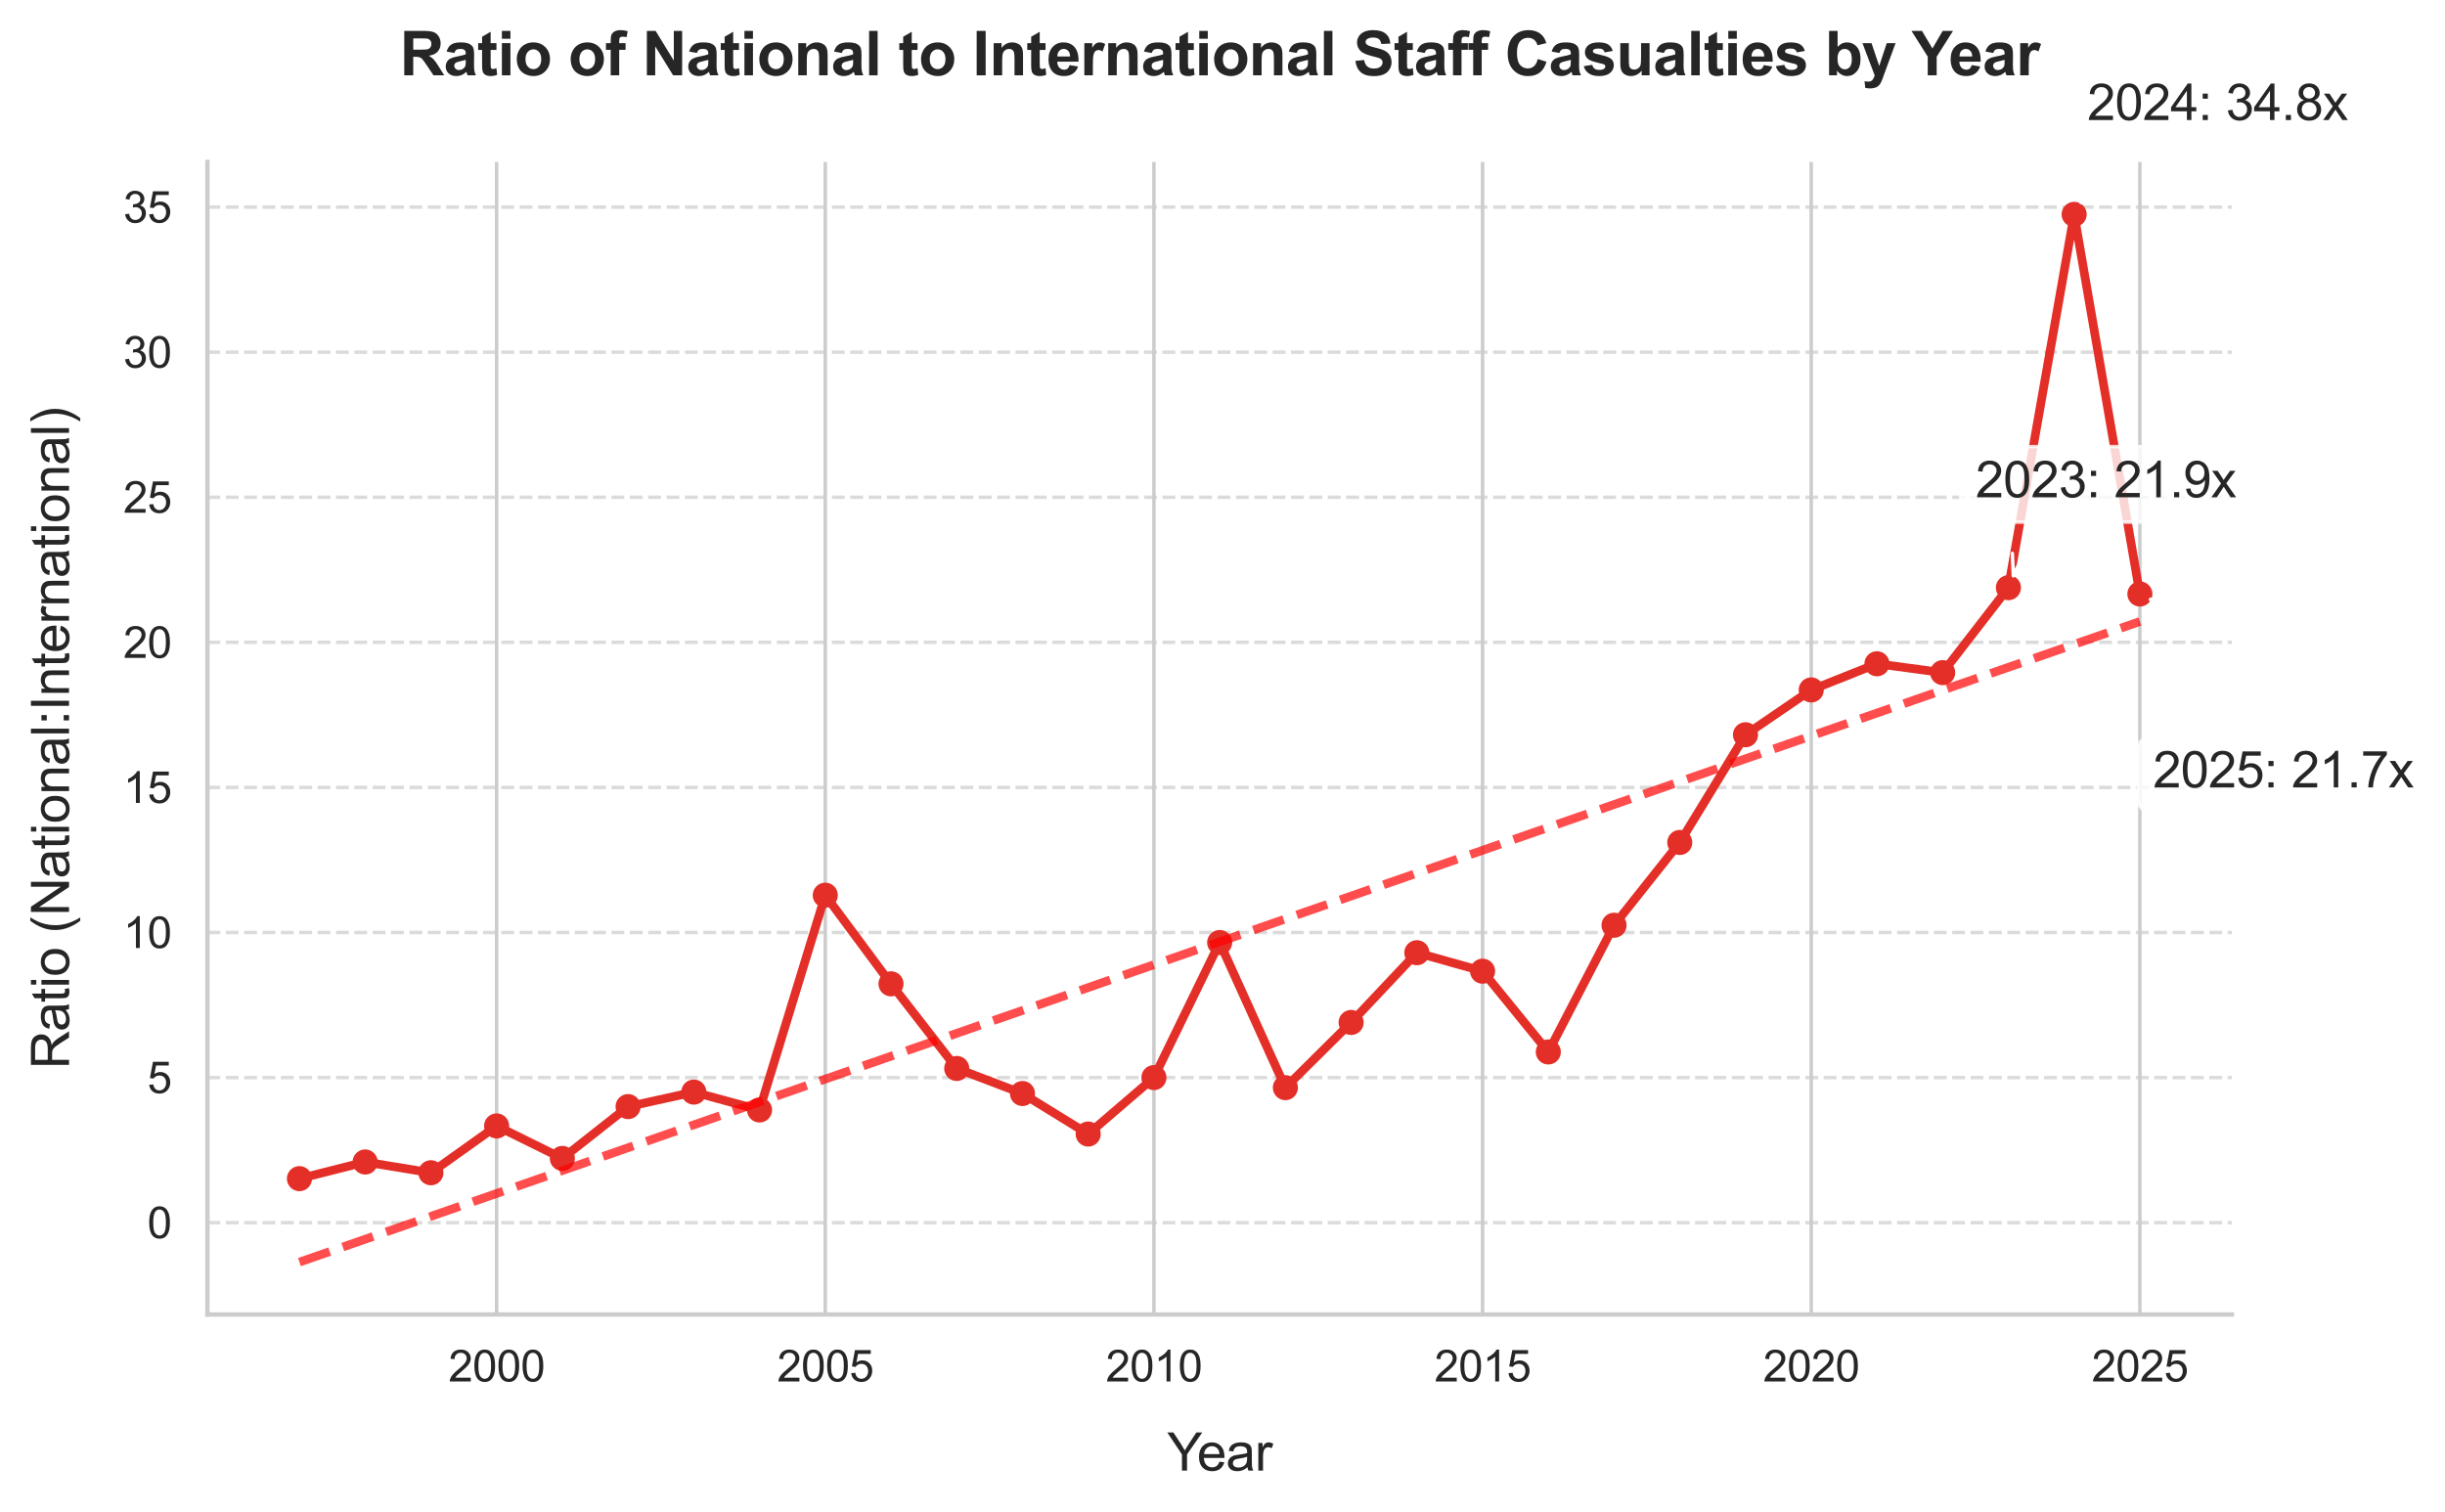 <?xml version="1.0" encoding="utf-8" standalone="no"?>
<!DOCTYPE svg PUBLIC "-//W3C//DTD SVG 1.1//EN"
  "http://www.w3.org/Graphics/SVG/1.1/DTD/svg11.dtd">
<svg xmlns:xlink="http://www.w3.org/1999/xlink" width="564.448pt" height="349.078pt" viewBox="0 0 564.448 349.078" xmlns="http://www.w3.org/2000/svg" version="1.1">
 <defs>
  <style type="text/css">*{stroke-linejoin: round; stroke-linecap: butt}</style>
 </defs>
 <g id="figure_1">
  <g id="patch_1">
   <path d="M 0 349.078 
L 564.448 349.078 
L 564.448 0 
L 0 0 
z
" style="fill: #ffffff"/>
  </g>
  <g id="axes_1">
   <g id="patch_2">
    <path d="M 47.883 303.458 
L 515.252 303.458 
L 515.252 37.392 
L 47.883 37.392 
z
" style="fill: #ffffff"/>
   </g>
   <g id="matplotlib.axis_1">
    <g id="xtick_1">
     <g id="line2d_1">
      <path d="M 114.65 303.458 
L 114.65 37.392 
" clip-path="url(#p2da342046a)" style="fill: none; stroke: #cccccc; stroke-width: 0.8; stroke-linecap: round"/>
     </g>
     <g id="text_1">
      <!-- 2000 -->
      <g style="fill: #262626" transform="translate(103.528 318.916) scale(0.1 -0.1)">
       <defs>
        <path id="ArialMT-32" d="M 3222 541 
L 3222 0 
L 194 0 
Q 188 203 259 391 
Q 375 700 629 1000 
Q 884 1300 1366 1694 
Q 2113 2306 2375 2664 
Q 2638 3022 2638 3341 
Q 2638 3675 2398 3904 
Q 2159 4134 1775 4134 
Q 1369 4134 1125 3890 
Q 881 3647 878 3216 
L 300 3275 
Q 359 3922 746 4261 
Q 1134 4600 1788 4600 
Q 2447 4600 2831 4234 
Q 3216 3869 3216 3328 
Q 3216 3053 3103 2787 
Q 2991 2522 2730 2228 
Q 2469 1934 1863 1422 
Q 1356 997 1212 845 
Q 1069 694 975 541 
L 3222 541 
z
" transform="scale(0.016)"/>
        <path id="ArialMT-30" d="M 266 2259 
Q 266 3072 433 3567 
Q 600 4063 929 4331 
Q 1259 4600 1759 4600 
Q 2128 4600 2406 4451 
Q 2684 4303 2865 4023 
Q 3047 3744 3150 3342 
Q 3253 2941 3253 2259 
Q 3253 1453 3087 958 
Q 2922 463 2592 192 
Q 2263 -78 1759 -78 
Q 1097 -78 719 397 
Q 266 969 266 2259 
z
M 844 2259 
Q 844 1131 1108 757 
Q 1372 384 1759 384 
Q 2147 384 2411 759 
Q 2675 1134 2675 2259 
Q 2675 3391 2411 3762 
Q 2147 4134 1753 4134 
Q 1366 4134 1134 3806 
Q 844 3388 844 2259 
z
" transform="scale(0.016)"/>
       </defs>
       <use xlink:href="#ArialMT-32"/>
       <use xlink:href="#ArialMT-30" transform="translate(55.615 0)"/>
       <use xlink:href="#ArialMT-30" transform="translate(111.23 0)"/>
       <use xlink:href="#ArialMT-30" transform="translate(166.846 0)"/>
      </g>
     </g>
    </g>
    <g id="xtick_2">
     <g id="line2d_2">
      <path d="M 190.522 303.458 
L 190.522 37.392 
" clip-path="url(#p2da342046a)" style="fill: none; stroke: #cccccc; stroke-width: 0.8; stroke-linecap: round"/>
     </g>
     <g id="text_2">
      <!-- 2005 -->
      <g style="fill: #262626" transform="translate(179.4 318.916) scale(0.1 -0.1)">
       <defs>
        <path id="ArialMT-35" d="M 266 1200 
L 856 1250 
Q 922 819 1161 601 
Q 1400 384 1738 384 
Q 2144 384 2425 690 
Q 2706 997 2706 1503 
Q 2706 1984 2436 2262 
Q 2166 2541 1728 2541 
Q 1456 2541 1237 2417 
Q 1019 2294 894 2097 
L 366 2166 
L 809 4519 
L 3088 4519 
L 3088 3981 
L 1259 3981 
L 1013 2750 
Q 1425 3038 1878 3038 
Q 2478 3038 2890 2622 
Q 3303 2206 3303 1553 
Q 3303 931 2941 478 
Q 2500 -78 1738 -78 
Q 1113 -78 717 272 
Q 322 622 266 1200 
z
" transform="scale(0.016)"/>
       </defs>
       <use xlink:href="#ArialMT-32"/>
       <use xlink:href="#ArialMT-30" transform="translate(55.615 0)"/>
       <use xlink:href="#ArialMT-30" transform="translate(111.23 0)"/>
       <use xlink:href="#ArialMT-35" transform="translate(166.846 0)"/>
      </g>
     </g>
    </g>
    <g id="xtick_3">
     <g id="line2d_3">
      <path d="M 266.393 303.458 
L 266.393 37.392 
" clip-path="url(#p2da342046a)" style="fill: none; stroke: #cccccc; stroke-width: 0.8; stroke-linecap: round"/>
     </g>
     <g id="text_3">
      <!-- 2010 -->
      <g style="fill: #262626" transform="translate(255.272 318.916) scale(0.1 -0.1)">
       <defs>
        <path id="ArialMT-31" d="M 2384 0 
L 1822 0 
L 1822 3584 
Q 1619 3391 1289 3197 
Q 959 3003 697 2906 
L 697 3450 
Q 1169 3672 1522 3987 
Q 1875 4303 2022 4600 
L 2384 4600 
L 2384 0 
z
" transform="scale(0.016)"/>
       </defs>
       <use xlink:href="#ArialMT-32"/>
       <use xlink:href="#ArialMT-30" transform="translate(55.615 0)"/>
       <use xlink:href="#ArialMT-31" transform="translate(111.23 0)"/>
       <use xlink:href="#ArialMT-30" transform="translate(166.846 0)"/>
      </g>
     </g>
    </g>
    <g id="xtick_4">
     <g id="line2d_4">
      <path d="M 342.265 303.458 
L 342.265 37.392 
" clip-path="url(#p2da342046a)" style="fill: none; stroke: #cccccc; stroke-width: 0.8; stroke-linecap: round"/>
     </g>
     <g id="text_4">
      <!-- 2015 -->
      <g style="fill: #262626" transform="translate(331.143 318.916) scale(0.1 -0.1)">
       <use xlink:href="#ArialMT-32"/>
       <use xlink:href="#ArialMT-30" transform="translate(55.615 0)"/>
       <use xlink:href="#ArialMT-31" transform="translate(111.23 0)"/>
       <use xlink:href="#ArialMT-35" transform="translate(166.846 0)"/>
      </g>
     </g>
    </g>
    <g id="xtick_5">
     <g id="line2d_5">
      <path d="M 418.137 303.458 
L 418.137 37.392 
" clip-path="url(#p2da342046a)" style="fill: none; stroke: #cccccc; stroke-width: 0.8; stroke-linecap: round"/>
     </g>
     <g id="text_5">
      <!-- 2020 -->
      <g style="fill: #262626" transform="translate(407.015 318.916) scale(0.1 -0.1)">
       <use xlink:href="#ArialMT-32"/>
       <use xlink:href="#ArialMT-30" transform="translate(55.615 0)"/>
       <use xlink:href="#ArialMT-32" transform="translate(111.23 0)"/>
       <use xlink:href="#ArialMT-30" transform="translate(166.846 0)"/>
      </g>
     </g>
    </g>
    <g id="xtick_6">
     <g id="line2d_6">
      <path d="M 494.008 303.458 
L 494.008 37.392 
" clip-path="url(#p2da342046a)" style="fill: none; stroke: #cccccc; stroke-width: 0.8; stroke-linecap: round"/>
     </g>
     <g id="text_6">
      <!-- 2025 -->
      <g style="fill: #262626" transform="translate(482.886 318.916) scale(0.1 -0.1)">
       <use xlink:href="#ArialMT-32"/>
       <use xlink:href="#ArialMT-30" transform="translate(55.615 0)"/>
       <use xlink:href="#ArialMT-32" transform="translate(111.23 0)"/>
       <use xlink:href="#ArialMT-35" transform="translate(166.846 0)"/>
      </g>
     </g>
    </g>
    <g id="text_7">
     <!-- Year -->
     <g style="fill: #262626" transform="translate(269.442 339.493) scale(0.12 -0.12)">
      <defs>
       <path id="ArialMT-59" d="M 1784 0 
L 1784 1941 
L 19 4581 
L 756 4581 
L 1659 3200 
Q 1909 2813 2125 2425 
Q 2331 2784 2625 3234 
L 3513 4581 
L 4219 4581 
L 2391 1941 
L 2391 0 
L 1784 0 
z
" transform="scale(0.016)"/>
       <path id="ArialMT-65" d="M 2694 1069 
L 3275 997 
Q 3138 488 2766 206 
Q 2394 -75 1816 -75 
Q 1088 -75 661 373 
Q 234 822 234 1631 
Q 234 2469 665 2931 
Q 1097 3394 1784 3394 
Q 2450 3394 2872 2941 
Q 3294 2488 3294 1666 
Q 3294 1616 3291 1516 
L 816 1516 
Q 847 969 1125 678 
Q 1403 388 1819 388 
Q 2128 388 2347 550 
Q 2566 713 2694 1069 
z
M 847 1978 
L 2700 1978 
Q 2663 2397 2488 2606 
Q 2219 2931 1791 2931 
Q 1403 2931 1139 2672 
Q 875 2413 847 1978 
z
" transform="scale(0.016)"/>
       <path id="ArialMT-61" d="M 2588 409 
Q 2275 144 1986 34 
Q 1697 -75 1366 -75 
Q 819 -75 525 192 
Q 231 459 231 875 
Q 231 1119 342 1320 
Q 453 1522 633 1644 
Q 813 1766 1038 1828 
Q 1203 1872 1538 1913 
Q 2219 1994 2541 2106 
Q 2544 2222 2544 2253 
Q 2544 2597 2384 2738 
Q 2169 2928 1744 2928 
Q 1347 2928 1158 2789 
Q 969 2650 878 2297 
L 328 2372 
Q 403 2725 575 2942 
Q 747 3159 1072 3276 
Q 1397 3394 1825 3394 
Q 2250 3394 2515 3294 
Q 2781 3194 2906 3042 
Q 3031 2891 3081 2659 
Q 3109 2516 3109 2141 
L 3109 1391 
Q 3109 606 3145 398 
Q 3181 191 3288 0 
L 2700 0 
Q 2613 175 2588 409 
z
M 2541 1666 
Q 2234 1541 1622 1453 
Q 1275 1403 1131 1340 
Q 988 1278 909 1158 
Q 831 1038 831 891 
Q 831 666 1001 516 
Q 1172 366 1500 366 
Q 1825 366 2078 508 
Q 2331 650 2450 897 
Q 2541 1088 2541 1459 
L 2541 1666 
z
" transform="scale(0.016)"/>
       <path id="ArialMT-72" d="M 416 0 
L 416 3319 
L 922 3319 
L 922 2816 
Q 1116 3169 1280 3281 
Q 1444 3394 1641 3394 
Q 1925 3394 2219 3213 
L 2025 2691 
Q 1819 2813 1613 2813 
Q 1428 2813 1281 2702 
Q 1134 2591 1072 2394 
Q 978 2094 978 1738 
L 978 0 
L 416 0 
z
" transform="scale(0.016)"/>
      </defs>
      <use xlink:href="#ArialMT-59"/>
      <use xlink:href="#ArialMT-65" transform="translate(57.574 0)"/>
      <use xlink:href="#ArialMT-61" transform="translate(113.189 0)"/>
      <use xlink:href="#ArialMT-72" transform="translate(168.805 0)"/>
     </g>
    </g>
   </g>
   <g id="matplotlib.axis_2">
    <g id="ytick_1">
     <g id="line2d_7">
      <path d="M 47.883 282.26 
L 515.252 282.26 
" clip-path="url(#p2da342046a)" style="fill: none; stroke-dasharray: 2.96,1.28; stroke-dashoffset: 0; stroke: #cccccc; stroke-opacity: 0.7; stroke-width: 0.8"/>
     </g>
     <g id="text_8">
      <!-- 0 -->
      <g style="fill: #262626" transform="translate(34.022 285.839) scale(0.1 -0.1)">
       <use xlink:href="#ArialMT-30"/>
      </g>
     </g>
    </g>
    <g id="ytick_2">
     <g id="line2d_8">
      <path d="M 47.883 248.767 
L 515.252 248.767 
" clip-path="url(#p2da342046a)" style="fill: none; stroke-dasharray: 2.96,1.28; stroke-dashoffset: 0; stroke: #cccccc; stroke-opacity: 0.7; stroke-width: 0.8"/>
     </g>
     <g id="text_9">
      <!-- 5 -->
      <g style="fill: #262626" transform="translate(34.022 252.346) scale(0.1 -0.1)">
       <use xlink:href="#ArialMT-35"/>
      </g>
     </g>
    </g>
    <g id="ytick_3">
     <g id="line2d_9">
      <path d="M 47.883 215.274 
L 515.252 215.274 
" clip-path="url(#p2da342046a)" style="fill: none; stroke-dasharray: 2.96,1.28; stroke-dashoffset: 0; stroke: #cccccc; stroke-opacity: 0.7; stroke-width: 0.8"/>
     </g>
     <g id="text_10">
      <!-- 10 -->
      <g style="fill: #262626" transform="translate(28.461 218.853) scale(0.1 -0.1)">
       <use xlink:href="#ArialMT-31"/>
       <use xlink:href="#ArialMT-30" transform="translate(55.615 0)"/>
      </g>
     </g>
    </g>
    <g id="ytick_4">
     <g id="line2d_10">
      <path d="M 47.883 181.782 
L 515.252 181.782 
" clip-path="url(#p2da342046a)" style="fill: none; stroke-dasharray: 2.96,1.28; stroke-dashoffset: 0; stroke: #cccccc; stroke-opacity: 0.7; stroke-width: 0.8"/>
     </g>
     <g id="text_11">
      <!-- 15 -->
      <g style="fill: #262626" transform="translate(28.461 185.361) scale(0.1 -0.1)">
       <use xlink:href="#ArialMT-31"/>
       <use xlink:href="#ArialMT-35" transform="translate(55.615 0)"/>
      </g>
     </g>
    </g>
    <g id="ytick_5">
     <g id="line2d_11">
      <path d="M 47.883 148.289 
L 515.252 148.289 
" clip-path="url(#p2da342046a)" style="fill: none; stroke-dasharray: 2.96,1.28; stroke-dashoffset: 0; stroke: #cccccc; stroke-opacity: 0.7; stroke-width: 0.8"/>
     </g>
     <g id="text_12">
      <!-- 20 -->
      <g style="fill: #262626" transform="translate(28.461 151.868) scale(0.1 -0.1)">
       <use xlink:href="#ArialMT-32"/>
       <use xlink:href="#ArialMT-30" transform="translate(55.615 0)"/>
      </g>
     </g>
    </g>
    <g id="ytick_6">
     <g id="line2d_12">
      <path d="M 47.883 114.796 
L 515.252 114.796 
" clip-path="url(#p2da342046a)" style="fill: none; stroke-dasharray: 2.96,1.28; stroke-dashoffset: 0; stroke: #cccccc; stroke-opacity: 0.7; stroke-width: 0.8"/>
     </g>
     <g id="text_13">
      <!-- 25 -->
      <g style="fill: #262626" transform="translate(28.461 118.375) scale(0.1 -0.1)">
       <use xlink:href="#ArialMT-32"/>
       <use xlink:href="#ArialMT-35" transform="translate(55.615 0)"/>
      </g>
     </g>
    </g>
    <g id="ytick_7">
     <g id="line2d_13">
      <path d="M 47.883 81.304 
L 515.252 81.304 
" clip-path="url(#p2da342046a)" style="fill: none; stroke-dasharray: 2.96,1.28; stroke-dashoffset: 0; stroke: #cccccc; stroke-opacity: 0.7; stroke-width: 0.8"/>
     </g>
     <g id="text_14">
      <!-- 30 -->
      <g style="fill: #262626" transform="translate(28.461 84.882) scale(0.1 -0.1)">
       <defs>
        <path id="ArialMT-33" d="M 269 1209 
L 831 1284 
Q 928 806 1161 595 
Q 1394 384 1728 384 
Q 2125 384 2398 659 
Q 2672 934 2672 1341 
Q 2672 1728 2419 1979 
Q 2166 2231 1775 2231 
Q 1616 2231 1378 2169 
L 1441 2663 
Q 1497 2656 1531 2656 
Q 1891 2656 2178 2843 
Q 2466 3031 2466 3422 
Q 2466 3731 2256 3934 
Q 2047 4138 1716 4138 
Q 1388 4138 1169 3931 
Q 950 3725 888 3313 
L 325 3413 
Q 428 3978 793 4289 
Q 1159 4600 1703 4600 
Q 2078 4600 2393 4439 
Q 2709 4278 2876 4000 
Q 3044 3722 3044 3409 
Q 3044 3113 2884 2869 
Q 2725 2625 2413 2481 
Q 2819 2388 3044 2092 
Q 3269 1797 3269 1353 
Q 3269 753 2831 336 
Q 2394 -81 1725 -81 
Q 1122 -81 723 278 
Q 325 638 269 1209 
z
" transform="scale(0.016)"/>
       </defs>
       <use xlink:href="#ArialMT-33"/>
       <use xlink:href="#ArialMT-30" transform="translate(55.615 0)"/>
      </g>
     </g>
    </g>
    <g id="ytick_8">
     <g id="line2d_14">
      <path d="M 47.883 47.811 
L 515.252 47.811 
" clip-path="url(#p2da342046a)" style="fill: none; stroke-dasharray: 2.96,1.28; stroke-dashoffset: 0; stroke: #cccccc; stroke-opacity: 0.7; stroke-width: 0.8"/>
     </g>
     <g id="text_15">
      <!-- 35 -->
      <g style="fill: #262626" transform="translate(28.461 51.39) scale(0.1 -0.1)">
       <use xlink:href="#ArialMT-33"/>
       <use xlink:href="#ArialMT-35" transform="translate(55.615 0)"/>
      </g>
     </g>
    </g>
    <g id="text_16">
     <!-- Ratio (National:International) -->
     <g style="fill: #262626" transform="translate(15.936 246.794) rotate(-90) scale(0.12 -0.12)">
      <defs>
       <path id="ArialMT-52" d="M 503 0 
L 503 4581 
L 2534 4581 
Q 3147 4581 3465 4457 
Q 3784 4334 3975 4021 
Q 4166 3709 4166 3331 
Q 4166 2844 3850 2509 
Q 3534 2175 2875 2084 
Q 3116 1969 3241 1856 
Q 3506 1613 3744 1247 
L 4541 0 
L 3778 0 
L 3172 953 
Q 2906 1366 2734 1584 
Q 2563 1803 2427 1890 
Q 2291 1978 2150 2013 
Q 2047 2034 1813 2034 
L 1109 2034 
L 1109 0 
L 503 0 
z
M 1109 2559 
L 2413 2559 
Q 2828 2559 3062 2645 
Q 3297 2731 3419 2920 
Q 3541 3109 3541 3331 
Q 3541 3656 3305 3865 
Q 3069 4075 2559 4075 
L 1109 4075 
L 1109 2559 
z
" transform="scale(0.016)"/>
       <path id="ArialMT-74" d="M 1650 503 
L 1731 6 
Q 1494 -44 1306 -44 
Q 1000 -44 831 53 
Q 663 150 594 308 
Q 525 466 525 972 
L 525 2881 
L 113 2881 
L 113 3319 
L 525 3319 
L 525 4141 
L 1084 4478 
L 1084 3319 
L 1650 3319 
L 1650 2881 
L 1084 2881 
L 1084 941 
Q 1084 700 1114 631 
Q 1144 563 1211 522 
Q 1278 481 1403 481 
Q 1497 481 1650 503 
z
" transform="scale(0.016)"/>
       <path id="ArialMT-69" d="M 425 3934 
L 425 4581 
L 988 4581 
L 988 3934 
L 425 3934 
z
M 425 0 
L 425 3319 
L 988 3319 
L 988 0 
L 425 0 
z
" transform="scale(0.016)"/>
       <path id="ArialMT-6f" d="M 213 1659 
Q 213 2581 725 3025 
Q 1153 3394 1769 3394 
Q 2453 3394 2887 2945 
Q 3322 2497 3322 1706 
Q 3322 1066 3130 698 
Q 2938 331 2570 128 
Q 2203 -75 1769 -75 
Q 1072 -75 642 372 
Q 213 819 213 1659 
z
M 791 1659 
Q 791 1022 1069 705 
Q 1347 388 1769 388 
Q 2188 388 2466 706 
Q 2744 1025 2744 1678 
Q 2744 2294 2464 2611 
Q 2184 2928 1769 2928 
Q 1347 2928 1069 2612 
Q 791 2297 791 1659 
z
" transform="scale(0.016)"/>
       <path id="ArialMT-20" transform="scale(0.016)"/>
       <path id="ArialMT-28" d="M 1497 -1347 
Q 1031 -759 709 28 
Q 388 816 388 1659 
Q 388 2403 628 3084 
Q 909 3875 1497 4659 
L 1900 4659 
Q 1522 4009 1400 3731 
Q 1209 3300 1100 2831 
Q 966 2247 966 1656 
Q 966 153 1900 -1347 
L 1497 -1347 
z
" transform="scale(0.016)"/>
       <path id="ArialMT-4e" d="M 488 0 
L 488 4581 
L 1109 4581 
L 3516 984 
L 3516 4581 
L 4097 4581 
L 4097 0 
L 3475 0 
L 1069 3600 
L 1069 0 
L 488 0 
z
" transform="scale(0.016)"/>
       <path id="ArialMT-6e" d="M 422 0 
L 422 3319 
L 928 3319 
L 928 2847 
Q 1294 3394 1984 3394 
Q 2284 3394 2536 3286 
Q 2788 3178 2913 3003 
Q 3038 2828 3088 2588 
Q 3119 2431 3119 2041 
L 3119 0 
L 2556 0 
L 2556 2019 
Q 2556 2363 2490 2533 
Q 2425 2703 2258 2804 
Q 2091 2906 1866 2906 
Q 1506 2906 1245 2678 
Q 984 2450 984 1813 
L 984 0 
L 422 0 
z
" transform="scale(0.016)"/>
       <path id="ArialMT-6c" d="M 409 0 
L 409 4581 
L 972 4581 
L 972 0 
L 409 0 
z
" transform="scale(0.016)"/>
       <path id="ArialMT-3a" d="M 578 2678 
L 578 3319 
L 1219 3319 
L 1219 2678 
L 578 2678 
z
M 578 0 
L 578 641 
L 1219 641 
L 1219 0 
L 578 0 
z
" transform="scale(0.016)"/>
       <path id="ArialMT-49" d="M 597 0 
L 597 4581 
L 1203 4581 
L 1203 0 
L 597 0 
z
" transform="scale(0.016)"/>
       <path id="ArialMT-29" d="M 791 -1347 
L 388 -1347 
Q 1322 153 1322 1656 
Q 1322 2244 1188 2822 
Q 1081 3291 891 3722 
Q 769 4003 388 4659 
L 791 4659 
Q 1378 3875 1659 3084 
Q 1900 2403 1900 1659 
Q 1900 816 1576 28 
Q 1253 -759 791 -1347 
z
" transform="scale(0.016)"/>
      </defs>
      <use xlink:href="#ArialMT-52"/>
      <use xlink:href="#ArialMT-61" transform="translate(72.217 0)"/>
      <use xlink:href="#ArialMT-74" transform="translate(127.832 0)"/>
      <use xlink:href="#ArialMT-69" transform="translate(155.615 0)"/>
      <use xlink:href="#ArialMT-6f" transform="translate(177.832 0)"/>
      <use xlink:href="#ArialMT-20" transform="translate(233.447 0)"/>
      <use xlink:href="#ArialMT-28" transform="translate(261.23 0)"/>
      <use xlink:href="#ArialMT-4e" transform="translate(294.531 0)"/>
      <use xlink:href="#ArialMT-61" transform="translate(366.748 0)"/>
      <use xlink:href="#ArialMT-74" transform="translate(422.363 0)"/>
      <use xlink:href="#ArialMT-69" transform="translate(450.146 0)"/>
      <use xlink:href="#ArialMT-6f" transform="translate(472.363 0)"/>
      <use xlink:href="#ArialMT-6e" transform="translate(527.979 0)"/>
      <use xlink:href="#ArialMT-61" transform="translate(583.594 0)"/>
      <use xlink:href="#ArialMT-6c" transform="translate(639.209 0)"/>
      <use xlink:href="#ArialMT-3a" transform="translate(661.426 0)"/>
      <use xlink:href="#ArialMT-49" transform="translate(689.209 0)"/>
      <use xlink:href="#ArialMT-6e" transform="translate(716.992 0)"/>
      <use xlink:href="#ArialMT-74" transform="translate(772.607 0)"/>
      <use xlink:href="#ArialMT-65" transform="translate(800.391 0)"/>
      <use xlink:href="#ArialMT-72" transform="translate(856.006 0)"/>
      <use xlink:href="#ArialMT-6e" transform="translate(889.307 0)"/>
      <use xlink:href="#ArialMT-61" transform="translate(944.922 0)"/>
      <use xlink:href="#ArialMT-74" transform="translate(1000.537 0)"/>
      <use xlink:href="#ArialMT-69" transform="translate(1028.32 0)"/>
      <use xlink:href="#ArialMT-6f" transform="translate(1050.537 0)"/>
      <use xlink:href="#ArialMT-6e" transform="translate(1106.152 0)"/>
      <use xlink:href="#ArialMT-61" transform="translate(1161.768 0)"/>
      <use xlink:href="#ArialMT-6c" transform="translate(1217.383 0)"/>
      <use xlink:href="#ArialMT-29" transform="translate(1239.6 0)"/>
     </g>
    </g>
   </g>
   <g id="line2d_15">
    <path d="M 69.127 272.096 
L 84.302 268.254 
L 99.476 270.738 
L 114.65 259.931 
L 129.824 267.427 
L 144.999 255.466 
L 160.173 252.116 
L 175.347 256.239 
L 190.522 206.662 
L 205.696 227.126 
L 220.87 246.662 
L 236.045 252.445 
L 251.219 261.802 
L 266.393 248.767 
L 281.568 217.584 
L 296.742 251.091 
L 311.916 236.04 
L 327.091 219.943 
L 342.265 224.206 
L 357.439 242.847 
L 372.614 213.6 
L 387.788 194.486 
L 402.962 169.625 
L 418.137 159.275 
L 433.311 153.24 
L 448.485 155.279 
L 463.66 135.665 
L 478.834 49.486 
L 494.008 137.125 
" clip-path="url(#p2da342046a)" style="fill: none; stroke: #e32f27; stroke-width: 2; stroke-linecap: round"/>
    <defs>
     <path id="m6cfb54d5dd" d="M 0 2.4 
C 0.636 2.4 1.247 2.147 1.697 1.697 
C 2.147 1.247 2.4 0.636 2.4 0 
C 2.4 -0.636 2.147 -1.247 1.697 -1.697 
C 1.247 -2.147 0.636 -2.4 0 -2.4 
C -0.636 -2.4 -1.247 -2.147 -1.697 -1.697 
C -2.147 -1.247 -2.4 -0.636 -2.4 0 
C -2.4 0.636 -2.147 1.247 -1.697 1.697 
C -1.247 2.147 -0.636 2.4 0 2.4 
z
" style="stroke: #e32f27"/>
    </defs>
    <g clip-path="url(#p2da342046a)">
     <use xlink:href="#m6cfb54d5dd" x="69.127" y="272.096" style="fill: #e32f27; stroke: #e32f27"/>
     <use xlink:href="#m6cfb54d5dd" x="84.302" y="268.254" style="fill: #e32f27; stroke: #e32f27"/>
     <use xlink:href="#m6cfb54d5dd" x="99.476" y="270.738" style="fill: #e32f27; stroke: #e32f27"/>
     <use xlink:href="#m6cfb54d5dd" x="114.65" y="259.931" style="fill: #e32f27; stroke: #e32f27"/>
     <use xlink:href="#m6cfb54d5dd" x="129.824" y="267.427" style="fill: #e32f27; stroke: #e32f27"/>
     <use xlink:href="#m6cfb54d5dd" x="144.999" y="255.466" style="fill: #e32f27; stroke: #e32f27"/>
     <use xlink:href="#m6cfb54d5dd" x="160.173" y="252.116" style="fill: #e32f27; stroke: #e32f27"/>
     <use xlink:href="#m6cfb54d5dd" x="175.347" y="256.239" style="fill: #e32f27; stroke: #e32f27"/>
     <use xlink:href="#m6cfb54d5dd" x="190.522" y="206.662" style="fill: #e32f27; stroke: #e32f27"/>
     <use xlink:href="#m6cfb54d5dd" x="205.696" y="227.126" style="fill: #e32f27; stroke: #e32f27"/>
     <use xlink:href="#m6cfb54d5dd" x="220.87" y="246.662" style="fill: #e32f27; stroke: #e32f27"/>
     <use xlink:href="#m6cfb54d5dd" x="236.045" y="252.445" style="fill: #e32f27; stroke: #e32f27"/>
     <use xlink:href="#m6cfb54d5dd" x="251.219" y="261.802" style="fill: #e32f27; stroke: #e32f27"/>
     <use xlink:href="#m6cfb54d5dd" x="266.393" y="248.767" style="fill: #e32f27; stroke: #e32f27"/>
     <use xlink:href="#m6cfb54d5dd" x="281.568" y="217.584" style="fill: #e32f27; stroke: #e32f27"/>
     <use xlink:href="#m6cfb54d5dd" x="296.742" y="251.091" style="fill: #e32f27; stroke: #e32f27"/>
     <use xlink:href="#m6cfb54d5dd" x="311.916" y="236.04" style="fill: #e32f27; stroke: #e32f27"/>
     <use xlink:href="#m6cfb54d5dd" x="327.091" y="219.943" style="fill: #e32f27; stroke: #e32f27"/>
     <use xlink:href="#m6cfb54d5dd" x="342.265" y="224.206" style="fill: #e32f27; stroke: #e32f27"/>
     <use xlink:href="#m6cfb54d5dd" x="357.439" y="242.847" style="fill: #e32f27; stroke: #e32f27"/>
     <use xlink:href="#m6cfb54d5dd" x="372.614" y="213.6" style="fill: #e32f27; stroke: #e32f27"/>
     <use xlink:href="#m6cfb54d5dd" x="387.788" y="194.486" style="fill: #e32f27; stroke: #e32f27"/>
     <use xlink:href="#m6cfb54d5dd" x="402.962" y="169.625" style="fill: #e32f27; stroke: #e32f27"/>
     <use xlink:href="#m6cfb54d5dd" x="418.137" y="159.275" style="fill: #e32f27; stroke: #e32f27"/>
     <use xlink:href="#m6cfb54d5dd" x="433.311" y="153.24" style="fill: #e32f27; stroke: #e32f27"/>
     <use xlink:href="#m6cfb54d5dd" x="448.485" y="155.279" style="fill: #e32f27; stroke: #e32f27"/>
     <use xlink:href="#m6cfb54d5dd" x="463.66" y="135.665" style="fill: #e32f27; stroke: #e32f27"/>
     <use xlink:href="#m6cfb54d5dd" x="478.834" y="49.486" style="fill: #e32f27; stroke: #e32f27"/>
     <use xlink:href="#m6cfb54d5dd" x="494.008" y="137.125" style="fill: #e32f27; stroke: #e32f27"/>
    </g>
   </g>
   <g id="line2d_16">
    <path d="M 69.127 291.364 
L 84.302 286.083 
L 99.476 280.801 
L 114.65 275.519 
L 129.824 270.238 
L 144.999 264.956 
L 160.173 259.675 
L 175.347 254.393 
L 190.522 249.111 
L 205.696 243.83 
L 220.87 238.548 
L 236.045 233.266 
L 251.219 227.985 
L 266.393 222.703 
L 281.568 217.421 
L 296.742 212.14 
L 311.916 206.858 
L 327.091 201.576 
L 342.265 196.295 
L 357.439 191.013 
L 372.614 185.732 
L 387.788 180.45 
L 402.962 175.168 
L 418.137 169.887 
L 433.311 164.605 
L 448.485 159.323 
L 463.66 154.042 
L 478.834 148.76 
L 494.008 143.478 
" clip-path="url(#p2da342046a)" style="fill: none; stroke-dasharray: 7.4,3.2; stroke-dashoffset: 0; stroke: #ff0000; stroke-opacity: 0.7; stroke-width: 2"/>
   </g>
   <g id="patch_3">
    <path d="M 47.883 303.458 
L 47.883 37.392 
" style="fill: none; stroke: #cccccc; stroke-linejoin: miter; stroke-linecap: square"/>
   </g>
   <g id="patch_4">
    <path d="M 47.883 303.458 
L 515.252 303.458 
" style="fill: none; stroke: #cccccc; stroke-linejoin: miter; stroke-linecap: square"/>
   </g>
   <g id="patch_5">
    <path d="M 471.656 122.404 
Q 467.275 127.331 464.798 132.902 
" style="fill: none; stroke: #ffffff; stroke-width: 0.8; stroke-linecap: round"/>
    <path d="M 468.775 129.628 
L 464.798 132.902 
L 464.565 127.756 
" style="fill: none; stroke: #ffffff; stroke-width: 0.8; stroke-linecap: round"/>
   </g>
   <g id="text_17">
    <g id="patch_6">
     <path d="M 456.072 120.542 
L 516.277 120.542 
Q 519.733 120.542 519.733 117.086 
L 519.733 106.55 
Q 519.733 103.094 516.277 103.094 
L 456.072 103.094 
Q 452.616 103.094 452.616 106.55 
L 452.616 117.086 
Q 452.616 120.542 456.072 120.542 
z
" style="fill: #ffffff; opacity: 0.8; stroke: #ffffff; stroke-width: 0.8; stroke-linejoin: miter"/>
    </g>
    <!-- 2023: 21.9x -->
    <g style="fill: #262626" transform="translate(456.072 114.796) scale(0.115 -0.115)">
     <defs>
      <path id="ArialMT-2e" d="M 581 0 
L 581 641 
L 1222 641 
L 1222 0 
L 581 0 
z
" transform="scale(0.016)"/>
      <path id="ArialMT-39" d="M 350 1059 
L 891 1109 
Q 959 728 1153 556 
Q 1347 384 1650 384 
Q 1909 384 2104 503 
Q 2300 622 2425 820 
Q 2550 1019 2634 1356 
Q 2719 1694 2719 2044 
Q 2719 2081 2716 2156 
Q 2547 1888 2255 1720 
Q 1963 1553 1622 1553 
Q 1053 1553 659 1965 
Q 266 2378 266 3053 
Q 266 3750 677 4175 
Q 1088 4600 1706 4600 
Q 2153 4600 2523 4359 
Q 2894 4119 3086 3673 
Q 3278 3228 3278 2384 
Q 3278 1506 3087 986 
Q 2897 466 2520 194 
Q 2144 -78 1638 -78 
Q 1100 -78 759 220 
Q 419 519 350 1059 
z
M 2653 3081 
Q 2653 3566 2395 3850 
Q 2138 4134 1775 4134 
Q 1400 4134 1122 3828 
Q 844 3522 844 3034 
Q 844 2597 1108 2323 
Q 1372 2050 1759 2050 
Q 2150 2050 2401 2323 
Q 2653 2597 2653 3081 
z
" transform="scale(0.016)"/>
      <path id="ArialMT-78" d="M 47 0 
L 1259 1725 
L 138 3319 
L 841 3319 
L 1350 2541 
Q 1494 2319 1581 2169 
Q 1719 2375 1834 2534 
L 2394 3319 
L 3066 3319 
L 1919 1756 
L 3153 0 
L 2463 0 
L 1781 1031 
L 1600 1309 
L 728 0 
L 47 0 
z
" transform="scale(0.016)"/>
     </defs>
     <use xlink:href="#ArialMT-32"/>
     <use xlink:href="#ArialMT-30" transform="translate(55.615 0)"/>
     <use xlink:href="#ArialMT-32" transform="translate(111.23 0)"/>
     <use xlink:href="#ArialMT-33" transform="translate(166.846 0)"/>
     <use xlink:href="#ArialMT-3a" transform="translate(222.461 0)"/>
     <use xlink:href="#ArialMT-20" transform="translate(250.244 0)"/>
     <use xlink:href="#ArialMT-32" transform="translate(278.027 0)"/>
     <use xlink:href="#ArialMT-31" transform="translate(333.643 0)"/>
     <use xlink:href="#ArialMT-2e" transform="translate(389.258 0)"/>
     <use xlink:href="#ArialMT-39" transform="translate(417.041 0)"/>
     <use xlink:href="#ArialMT-78" transform="translate(472.656 0)"/>
    </g>
   </g>
   <g id="patch_7">
    <path d="M 491.073 35.09 
Q 484.727 40.236 480.411 46.722 
" style="fill: none; stroke: #ffffff; stroke-width: 0.8; stroke-linecap: round"/>
    <path d="M 484.882 44.162 
L 480.411 46.722 
L 481.046 41.609 
" style="fill: none; stroke: #ffffff; stroke-width: 0.8; stroke-linecap: round"/>
   </g>
   <g id="text_18">
    <g id="patch_8">
     <path d="M 481.869 33.461 
L 542.073 33.461 
Q 545.529 33.461 545.529 30.005 
L 545.529 19.469 
Q 545.529 16.013 542.073 16.013 
L 481.869 16.013 
Q 478.413 16.013 478.413 19.469 
L 478.413 30.005 
Q 478.413 33.461 481.869 33.461 
z
" style="fill: #ffffff; opacity: 0.8; stroke: #ffffff; stroke-width: 0.8; stroke-linejoin: miter"/>
    </g>
    <!-- 2024: 34.8x -->
    <g style="fill: #262626" transform="translate(481.869 27.715) scale(0.115 -0.115)">
     <defs>
      <path id="ArialMT-34" d="M 2069 0 
L 2069 1097 
L 81 1097 
L 81 1613 
L 2172 4581 
L 2631 4581 
L 2631 1613 
L 3250 1613 
L 3250 1097 
L 2631 1097 
L 2631 0 
L 2069 0 
z
M 2069 1613 
L 2069 3678 
L 634 1613 
L 2069 1613 
z
" transform="scale(0.016)"/>
      <path id="ArialMT-38" d="M 1131 2484 
Q 781 2613 612 2850 
Q 444 3088 444 3419 
Q 444 3919 803 4259 
Q 1163 4600 1759 4600 
Q 2359 4600 2725 4251 
Q 3091 3903 3091 3403 
Q 3091 3084 2923 2848 
Q 2756 2613 2416 2484 
Q 2838 2347 3058 2040 
Q 3278 1734 3278 1309 
Q 3278 722 2862 322 
Q 2447 -78 1769 -78 
Q 1091 -78 675 323 
Q 259 725 259 1325 
Q 259 1772 486 2073 
Q 713 2375 1131 2484 
z
M 1019 3438 
Q 1019 3113 1228 2906 
Q 1438 2700 1772 2700 
Q 2097 2700 2305 2904 
Q 2513 3109 2513 3406 
Q 2513 3716 2298 3927 
Q 2084 4138 1766 4138 
Q 1444 4138 1231 3931 
Q 1019 3725 1019 3438 
z
M 838 1322 
Q 838 1081 952 856 
Q 1066 631 1291 507 
Q 1516 384 1775 384 
Q 2178 384 2440 643 
Q 2703 903 2703 1303 
Q 2703 1709 2433 1975 
Q 2163 2241 1756 2241 
Q 1359 2241 1098 1978 
Q 838 1716 838 1322 
z
" transform="scale(0.016)"/>
     </defs>
     <use xlink:href="#ArialMT-32"/>
     <use xlink:href="#ArialMT-30" transform="translate(55.615 0)"/>
     <use xlink:href="#ArialMT-32" transform="translate(111.23 0)"/>
     <use xlink:href="#ArialMT-34" transform="translate(166.846 0)"/>
     <use xlink:href="#ArialMT-3a" transform="translate(222.461 0)"/>
     <use xlink:href="#ArialMT-20" transform="translate(250.244 0)"/>
     <use xlink:href="#ArialMT-33" transform="translate(278.027 0)"/>
     <use xlink:href="#ArialMT-34" transform="translate(333.643 0)"/>
     <use xlink:href="#ArialMT-2e" transform="translate(389.258 0)"/>
     <use xlink:href="#ArialMT-38" transform="translate(417.041 0)"/>
     <use xlink:href="#ArialMT-78" transform="translate(472.656 0)"/>
    </g>
   </g>
   <g id="patch_9">
    <path d="M 522.994 167.862 
Q 514.155 149.1 496.494 138.382 
" style="fill: none; stroke: #ffffff; stroke-width: 0.8; stroke-linecap: round"/>
    <path d="M 499.238 142.742 
L 496.494 138.382 
L 501.629 138.803 
" style="fill: none; stroke: #ffffff; stroke-width: 0.8; stroke-linecap: round"/>
   </g>
   <g id="text_19">
    <g id="patch_10">
     <path d="M 497.043 187.527 
L 557.248 187.527 
Q 560.704 187.527 560.704 184.071 
L 560.704 173.536 
Q 560.704 170.08 557.248 170.08 
L 497.043 170.08 
Q 493.587 170.08 493.587 173.536 
L 493.587 184.071 
Q 493.587 187.527 497.043 187.527 
z
" style="fill: #ffffff; opacity: 0.8; stroke: #ffffff; stroke-width: 0.8; stroke-linejoin: miter"/>
    </g>
    <!-- 2025: 21.7x -->
    <g style="fill: #262626" transform="translate(497.043 181.782) scale(0.115 -0.115)">
     <defs>
      <path id="ArialMT-37" d="M 303 3981 
L 303 4522 
L 3269 4522 
L 3269 4084 
Q 2831 3619 2401 2847 
Q 1972 2075 1738 1259 
Q 1569 684 1522 0 
L 944 0 
Q 953 541 1156 1306 
Q 1359 2072 1739 2783 
Q 2119 3494 2547 3981 
L 303 3981 
z
" transform="scale(0.016)"/>
     </defs>
     <use xlink:href="#ArialMT-32"/>
     <use xlink:href="#ArialMT-30" transform="translate(55.615 0)"/>
     <use xlink:href="#ArialMT-32" transform="translate(111.23 0)"/>
     <use xlink:href="#ArialMT-35" transform="translate(166.846 0)"/>
     <use xlink:href="#ArialMT-3a" transform="translate(222.461 0)"/>
     <use xlink:href="#ArialMT-20" transform="translate(250.244 0)"/>
     <use xlink:href="#ArialMT-32" transform="translate(278.027 0)"/>
     <use xlink:href="#ArialMT-31" transform="translate(333.643 0)"/>
     <use xlink:href="#ArialMT-2e" transform="translate(389.258 0)"/>
     <use xlink:href="#ArialMT-37" transform="translate(417.041 0)"/>
     <use xlink:href="#ArialMT-78" transform="translate(472.656 0)"/>
    </g>
   </g>
   <g id="text_20">
    <!-- Ratio of National to International Staff Casualties by Year -->
    <g style="fill: #262626" transform="translate(92.279 17.392) scale(0.14 -0.14)">
     <defs>
      <path id="Arial-BoldMT-52" d="M 469 0 
L 469 4581 
L 2416 4581 
Q 3150 4581 3483 4457 
Q 3816 4334 4016 4018 
Q 4216 3703 4216 3297 
Q 4216 2781 3912 2445 
Q 3609 2109 3006 2022 
Q 3306 1847 3501 1637 
Q 3697 1428 4028 894 
L 4588 0 
L 3481 0 
L 2813 997 
Q 2456 1531 2325 1670 
Q 2194 1809 2047 1861 
Q 1900 1913 1581 1913 
L 1394 1913 
L 1394 0 
L 469 0 
z
M 1394 2644 
L 2078 2644 
Q 2744 2644 2909 2700 
Q 3075 2756 3169 2893 
Q 3263 3031 3263 3238 
Q 3263 3469 3139 3611 
Q 3016 3753 2791 3791 
Q 2678 3806 2116 3806 
L 1394 3806 
L 1394 2644 
z
" transform="scale(0.016)"/>
      <path id="Arial-BoldMT-61" d="M 1116 2306 
L 319 2450 
Q 453 2931 781 3162 
Q 1109 3394 1756 3394 
Q 2344 3394 2631 3255 
Q 2919 3116 3036 2902 
Q 3153 2688 3153 2116 
L 3144 1091 
Q 3144 653 3186 445 
Q 3228 238 3344 0 
L 2475 0 
Q 2441 88 2391 259 
Q 2369 338 2359 363 
Q 2134 144 1878 34 
Q 1622 -75 1331 -75 
Q 819 -75 523 203 
Q 228 481 228 906 
Q 228 1188 362 1408 
Q 497 1628 739 1745 
Q 981 1863 1438 1950 
Q 2053 2066 2291 2166 
L 2291 2253 
Q 2291 2506 2166 2614 
Q 2041 2722 1694 2722 
Q 1459 2722 1328 2630 
Q 1197 2538 1116 2306 
z
M 2291 1594 
Q 2122 1538 1756 1459 
Q 1391 1381 1278 1306 
Q 1106 1184 1106 997 
Q 1106 813 1243 678 
Q 1381 544 1594 544 
Q 1831 544 2047 700 
Q 2206 819 2256 991 
Q 2291 1103 2291 1419 
L 2291 1594 
z
" transform="scale(0.016)"/>
      <path id="Arial-BoldMT-74" d="M 1981 3319 
L 1981 2619 
L 1381 2619 
L 1381 1281 
Q 1381 875 1398 808 
Q 1416 741 1477 697 
Q 1538 653 1625 653 
Q 1747 653 1978 738 
L 2053 56 
Q 1747 -75 1359 -75 
Q 1122 -75 931 4 
Q 741 84 652 211 
Q 563 338 528 553 
Q 500 706 500 1172 
L 500 2619 
L 97 2619 
L 97 3319 
L 500 3319 
L 500 3978 
L 1381 4491 
L 1381 3319 
L 1981 3319 
z
" transform="scale(0.016)"/>
      <path id="Arial-BoldMT-69" d="M 459 3769 
L 459 4581 
L 1338 4581 
L 1338 3769 
L 459 3769 
z
M 459 0 
L 459 3319 
L 1338 3319 
L 1338 0 
L 459 0 
z
" transform="scale(0.016)"/>
      <path id="Arial-BoldMT-6f" d="M 256 1706 
Q 256 2144 472 2553 
Q 688 2963 1083 3178 
Q 1478 3394 1966 3394 
Q 2719 3394 3200 2905 
Q 3681 2416 3681 1669 
Q 3681 916 3195 420 
Q 2709 -75 1972 -75 
Q 1516 -75 1102 131 
Q 688 338 472 736 
Q 256 1134 256 1706 
z
M 1156 1659 
Q 1156 1166 1390 903 
Q 1625 641 1969 641 
Q 2313 641 2545 903 
Q 2778 1166 2778 1666 
Q 2778 2153 2545 2415 
Q 2313 2678 1969 2678 
Q 1625 2678 1390 2415 
Q 1156 2153 1156 1659 
z
" transform="scale(0.016)"/>
      <path id="Arial-BoldMT-20" transform="scale(0.016)"/>
      <path id="Arial-BoldMT-66" d="M 75 3319 
L 563 3319 
L 563 3569 
Q 563 3988 652 4194 
Q 741 4400 980 4529 
Q 1219 4659 1584 4659 
Q 1959 4659 2319 4547 
L 2200 3934 
Q 1991 3984 1797 3984 
Q 1606 3984 1523 3895 
Q 1441 3806 1441 3553 
L 1441 3319 
L 2097 3319 
L 2097 2628 
L 1441 2628 
L 1441 0 
L 563 0 
L 563 2628 
L 75 2628 
L 75 3319 
z
" transform="scale(0.016)"/>
      <path id="Arial-BoldMT-4e" d="M 475 0 
L 475 4581 
L 1375 4581 
L 3250 1522 
L 3250 4581 
L 4109 4581 
L 4109 0 
L 3181 0 
L 1334 2988 
L 1334 0 
L 475 0 
z
" transform="scale(0.016)"/>
      <path id="Arial-BoldMT-6e" d="M 3478 0 
L 2600 0 
L 2600 1694 
Q 2600 2231 2544 2389 
Q 2488 2547 2361 2634 
Q 2234 2722 2056 2722 
Q 1828 2722 1647 2597 
Q 1466 2472 1398 2265 
Q 1331 2059 1331 1503 
L 1331 0 
L 453 0 
L 453 3319 
L 1269 3319 
L 1269 2831 
Q 1703 3394 2363 3394 
Q 2653 3394 2893 3289 
Q 3134 3184 3257 3021 
Q 3381 2859 3429 2653 
Q 3478 2447 3478 2063 
L 3478 0 
z
" transform="scale(0.016)"/>
      <path id="Arial-BoldMT-6c" d="M 459 0 
L 459 4581 
L 1338 4581 
L 1338 0 
L 459 0 
z
" transform="scale(0.016)"/>
      <path id="Arial-BoldMT-49" d="M 438 0 
L 438 4581 
L 1363 4581 
L 1363 0 
L 438 0 
z
" transform="scale(0.016)"/>
      <path id="Arial-BoldMT-65" d="M 2381 1056 
L 3256 909 
Q 3088 428 2723 176 
Q 2359 -75 1813 -75 
Q 947 -75 531 491 
Q 203 944 203 1634 
Q 203 2459 634 2926 
Q 1066 3394 1725 3394 
Q 2466 3394 2894 2905 
Q 3322 2416 3303 1406 
L 1103 1406 
Q 1113 1016 1316 798 
Q 1519 581 1822 581 
Q 2028 581 2168 693 
Q 2309 806 2381 1056 
z
M 2431 1944 
Q 2422 2325 2234 2523 
Q 2047 2722 1778 2722 
Q 1491 2722 1303 2513 
Q 1116 2303 1119 1944 
L 2431 1944 
z
" transform="scale(0.016)"/>
      <path id="Arial-BoldMT-72" d="M 1300 0 
L 422 0 
L 422 3319 
L 1238 3319 
L 1238 2847 
Q 1447 3181 1614 3287 
Q 1781 3394 1994 3394 
Q 2294 3394 2572 3228 
L 2300 2463 
Q 2078 2606 1888 2606 
Q 1703 2606 1575 2504 
Q 1447 2403 1373 2137 
Q 1300 1872 1300 1025 
L 1300 0 
z
" transform="scale(0.016)"/>
      <path id="Arial-BoldMT-53" d="M 231 1491 
L 1131 1578 
Q 1213 1125 1461 912 
Q 1709 700 2131 700 
Q 2578 700 2804 889 
Q 3031 1078 3031 1331 
Q 3031 1494 2936 1608 
Q 2841 1722 2603 1806 
Q 2441 1863 1863 2006 
Q 1119 2191 819 2459 
Q 397 2838 397 3381 
Q 397 3731 595 4036 
Q 794 4341 1167 4500 
Q 1541 4659 2069 4659 
Q 2931 4659 3367 4281 
Q 3803 3903 3825 3272 
L 2900 3231 
Q 2841 3584 2645 3739 
Q 2450 3894 2059 3894 
Q 1656 3894 1428 3728 
Q 1281 3622 1281 3444 
Q 1281 3281 1419 3166 
Q 1594 3019 2269 2859 
Q 2944 2700 3267 2529 
Q 3591 2359 3773 2064 
Q 3956 1769 3956 1334 
Q 3956 941 3737 597 
Q 3519 253 3119 86 
Q 2719 -81 2122 -81 
Q 1253 -81 787 320 
Q 322 722 231 1491 
z
" transform="scale(0.016)"/>
      <path id="Arial-BoldMT-43" d="M 3397 1684 
L 4294 1400 
Q 4088 650 3608 286 
Q 3128 -78 2391 -78 
Q 1478 -78 890 545 
Q 303 1169 303 2250 
Q 303 3394 893 4026 
Q 1484 4659 2447 4659 
Q 3288 4659 3813 4163 
Q 4125 3869 4281 3319 
L 3366 3100 
Q 3284 3456 3026 3662 
Q 2769 3869 2400 3869 
Q 1891 3869 1573 3503 
Q 1256 3138 1256 2319 
Q 1256 1450 1568 1081 
Q 1881 713 2381 713 
Q 2750 713 3015 947 
Q 3281 1181 3397 1684 
z
" transform="scale(0.016)"/>
      <path id="Arial-BoldMT-73" d="M 150 947 
L 1031 1081 
Q 1088 825 1259 692 
Q 1431 559 1741 559 
Q 2081 559 2253 684 
Q 2369 772 2369 919 
Q 2369 1019 2306 1084 
Q 2241 1147 2013 1200 
Q 950 1434 666 1628 
Q 272 1897 272 2375 
Q 272 2806 612 3100 
Q 953 3394 1669 3394 
Q 2350 3394 2681 3172 
Q 3013 2950 3138 2516 
L 2309 2363 
Q 2256 2556 2107 2659 
Q 1959 2763 1684 2763 
Q 1338 2763 1188 2666 
Q 1088 2597 1088 2488 
Q 1088 2394 1175 2328 
Q 1294 2241 1995 2081 
Q 2697 1922 2975 1691 
Q 3250 1456 3250 1038 
Q 3250 581 2869 253 
Q 2488 -75 1741 -75 
Q 1063 -75 667 200 
Q 272 475 150 947 
z
" transform="scale(0.016)"/>
      <path id="Arial-BoldMT-75" d="M 2644 0 
L 2644 497 
Q 2463 231 2167 78 
Q 1872 -75 1544 -75 
Q 1209 -75 943 72 
Q 678 219 559 484 
Q 441 750 441 1219 
L 441 3319 
L 1319 3319 
L 1319 1794 
Q 1319 1094 1367 936 
Q 1416 778 1544 686 
Q 1672 594 1869 594 
Q 2094 594 2272 717 
Q 2450 841 2515 1023 
Q 2581 1206 2581 1919 
L 2581 3319 
L 3459 3319 
L 3459 0 
L 2644 0 
z
" transform="scale(0.016)"/>
      <path id="Arial-BoldMT-62" d="M 422 0 
L 422 4581 
L 1300 4581 
L 1300 2931 
Q 1706 3394 2263 3394 
Q 2869 3394 3266 2955 
Q 3663 2516 3663 1694 
Q 3663 844 3258 384 
Q 2853 -75 2275 -75 
Q 1991 -75 1714 67 
Q 1438 209 1238 488 
L 1238 0 
L 422 0 
z
M 1294 1731 
Q 1294 1216 1456 969 
Q 1684 619 2063 619 
Q 2353 619 2558 867 
Q 2763 1116 2763 1650 
Q 2763 2219 2556 2470 
Q 2350 2722 2028 2722 
Q 1713 2722 1503 2476 
Q 1294 2231 1294 1731 
z
" transform="scale(0.016)"/>
      <path id="Arial-BoldMT-79" d="M 44 3319 
L 978 3319 
L 1772 963 
L 2547 3319 
L 3456 3319 
L 2284 125 
L 2075 -453 
Q 1959 -744 1854 -897 
Q 1750 -1050 1614 -1145 
Q 1478 -1241 1279 -1294 
Q 1081 -1347 831 -1347 
Q 578 -1347 334 -1294 
L 256 -606 
Q 463 -647 628 -647 
Q 934 -647 1081 -467 
Q 1228 -288 1306 -9 
L 44 3319 
z
" transform="scale(0.016)"/>
      <path id="Arial-BoldMT-59" d="M 1669 0 
L 1669 1928 
L -9 4581 
L 1075 4581 
L 2153 2769 
L 3209 4581 
L 4275 4581 
L 2591 1922 
L 2591 0 
L 1669 0 
z
" transform="scale(0.016)"/>
     </defs>
     <use xlink:href="#Arial-BoldMT-52"/>
     <use xlink:href="#Arial-BoldMT-61" transform="translate(72.217 0)"/>
     <use xlink:href="#Arial-BoldMT-74" transform="translate(127.832 0)"/>
     <use xlink:href="#Arial-BoldMT-69" transform="translate(161.133 0)"/>
     <use xlink:href="#Arial-BoldMT-6f" transform="translate(188.916 0)"/>
     <use xlink:href="#Arial-BoldMT-20" transform="translate(250 0)"/>
     <use xlink:href="#Arial-BoldMT-6f" transform="translate(277.783 0)"/>
     <use xlink:href="#Arial-BoldMT-66" transform="translate(338.867 0)"/>
     <use xlink:href="#Arial-BoldMT-20" transform="translate(372.168 0)"/>
     <use xlink:href="#Arial-BoldMT-4e" transform="translate(399.951 0)"/>
     <use xlink:href="#Arial-BoldMT-61" transform="translate(472.168 0)"/>
     <use xlink:href="#Arial-BoldMT-74" transform="translate(527.783 0)"/>
     <use xlink:href="#Arial-BoldMT-69" transform="translate(561.084 0)"/>
     <use xlink:href="#Arial-BoldMT-6f" transform="translate(588.867 0)"/>
     <use xlink:href="#Arial-BoldMT-6e" transform="translate(649.951 0)"/>
     <use xlink:href="#Arial-BoldMT-61" transform="translate(711.035 0)"/>
     <use xlink:href="#Arial-BoldMT-6c" transform="translate(766.65 0)"/>
     <use xlink:href="#Arial-BoldMT-20" transform="translate(794.434 0)"/>
     <use xlink:href="#Arial-BoldMT-74" transform="translate(822.217 0)"/>
     <use xlink:href="#Arial-BoldMT-6f" transform="translate(855.518 0)"/>
     <use xlink:href="#Arial-BoldMT-20" transform="translate(916.602 0)"/>
     <use xlink:href="#Arial-BoldMT-49" transform="translate(944.385 0)"/>
     <use xlink:href="#Arial-BoldMT-6e" transform="translate(972.168 0)"/>
     <use xlink:href="#Arial-BoldMT-74" transform="translate(1033.252 0)"/>
     <use xlink:href="#Arial-BoldMT-65" transform="translate(1066.553 0)"/>
     <use xlink:href="#Arial-BoldMT-72" transform="translate(1122.168 0)"/>
     <use xlink:href="#Arial-BoldMT-6e" transform="translate(1161.084 0)"/>
     <use xlink:href="#Arial-BoldMT-61" transform="translate(1222.168 0)"/>
     <use xlink:href="#Arial-BoldMT-74" transform="translate(1277.783 0)"/>
     <use xlink:href="#Arial-BoldMT-69" transform="translate(1311.084 0)"/>
     <use xlink:href="#Arial-BoldMT-6f" transform="translate(1338.867 0)"/>
     <use xlink:href="#Arial-BoldMT-6e" transform="translate(1399.951 0)"/>
     <use xlink:href="#Arial-BoldMT-61" transform="translate(1461.035 0)"/>
     <use xlink:href="#Arial-BoldMT-6c" transform="translate(1516.65 0)"/>
     <use xlink:href="#Arial-BoldMT-20" transform="translate(1544.434 0)"/>
     <use xlink:href="#Arial-BoldMT-53" transform="translate(1572.217 0)"/>
     <use xlink:href="#Arial-BoldMT-74" transform="translate(1638.916 0)"/>
     <use xlink:href="#Arial-BoldMT-61" transform="translate(1672.217 0)"/>
     <use xlink:href="#Arial-BoldMT-66" transform="translate(1727.832 0)"/>
     <use xlink:href="#Arial-BoldMT-66" transform="translate(1761.133 0)"/>
     <use xlink:href="#Arial-BoldMT-20" transform="translate(1794.434 0)"/>
     <use xlink:href="#Arial-BoldMT-43" transform="translate(1822.217 0)"/>
     <use xlink:href="#Arial-BoldMT-61" transform="translate(1894.434 0)"/>
     <use xlink:href="#Arial-BoldMT-73" transform="translate(1950.049 0)"/>
     <use xlink:href="#Arial-BoldMT-75" transform="translate(2005.664 0)"/>
     <use xlink:href="#Arial-BoldMT-61" transform="translate(2066.748 0)"/>
     <use xlink:href="#Arial-BoldMT-6c" transform="translate(2122.363 0)"/>
     <use xlink:href="#Arial-BoldMT-74" transform="translate(2150.146 0)"/>
     <use xlink:href="#Arial-BoldMT-69" transform="translate(2183.447 0)"/>
     <use xlink:href="#Arial-BoldMT-65" transform="translate(2211.23 0)"/>
     <use xlink:href="#Arial-BoldMT-73" transform="translate(2266.846 0)"/>
     <use xlink:href="#Arial-BoldMT-20" transform="translate(2322.461 0)"/>
     <use xlink:href="#Arial-BoldMT-62" transform="translate(2350.244 0)"/>
     <use xlink:href="#Arial-BoldMT-79" transform="translate(2411.328 0)"/>
     <use xlink:href="#Arial-BoldMT-20" transform="translate(2466.943 0)"/>
     <use xlink:href="#Arial-BoldMT-59" transform="translate(2492.977 0)"/>
     <use xlink:href="#Arial-BoldMT-65" transform="translate(2554.176 0)"/>
     <use xlink:href="#Arial-BoldMT-61" transform="translate(2609.791 0)"/>
     <use xlink:href="#Arial-BoldMT-72" transform="translate(2665.406 0)"/>
    </g>
   </g>
  </g>
 </g>
 <defs>
  <clipPath id="p2da342046a">
   <rect x="47.883" y="37.392" width="467.369" height="266.067"/>
  </clipPath>
 </defs>
</svg>
